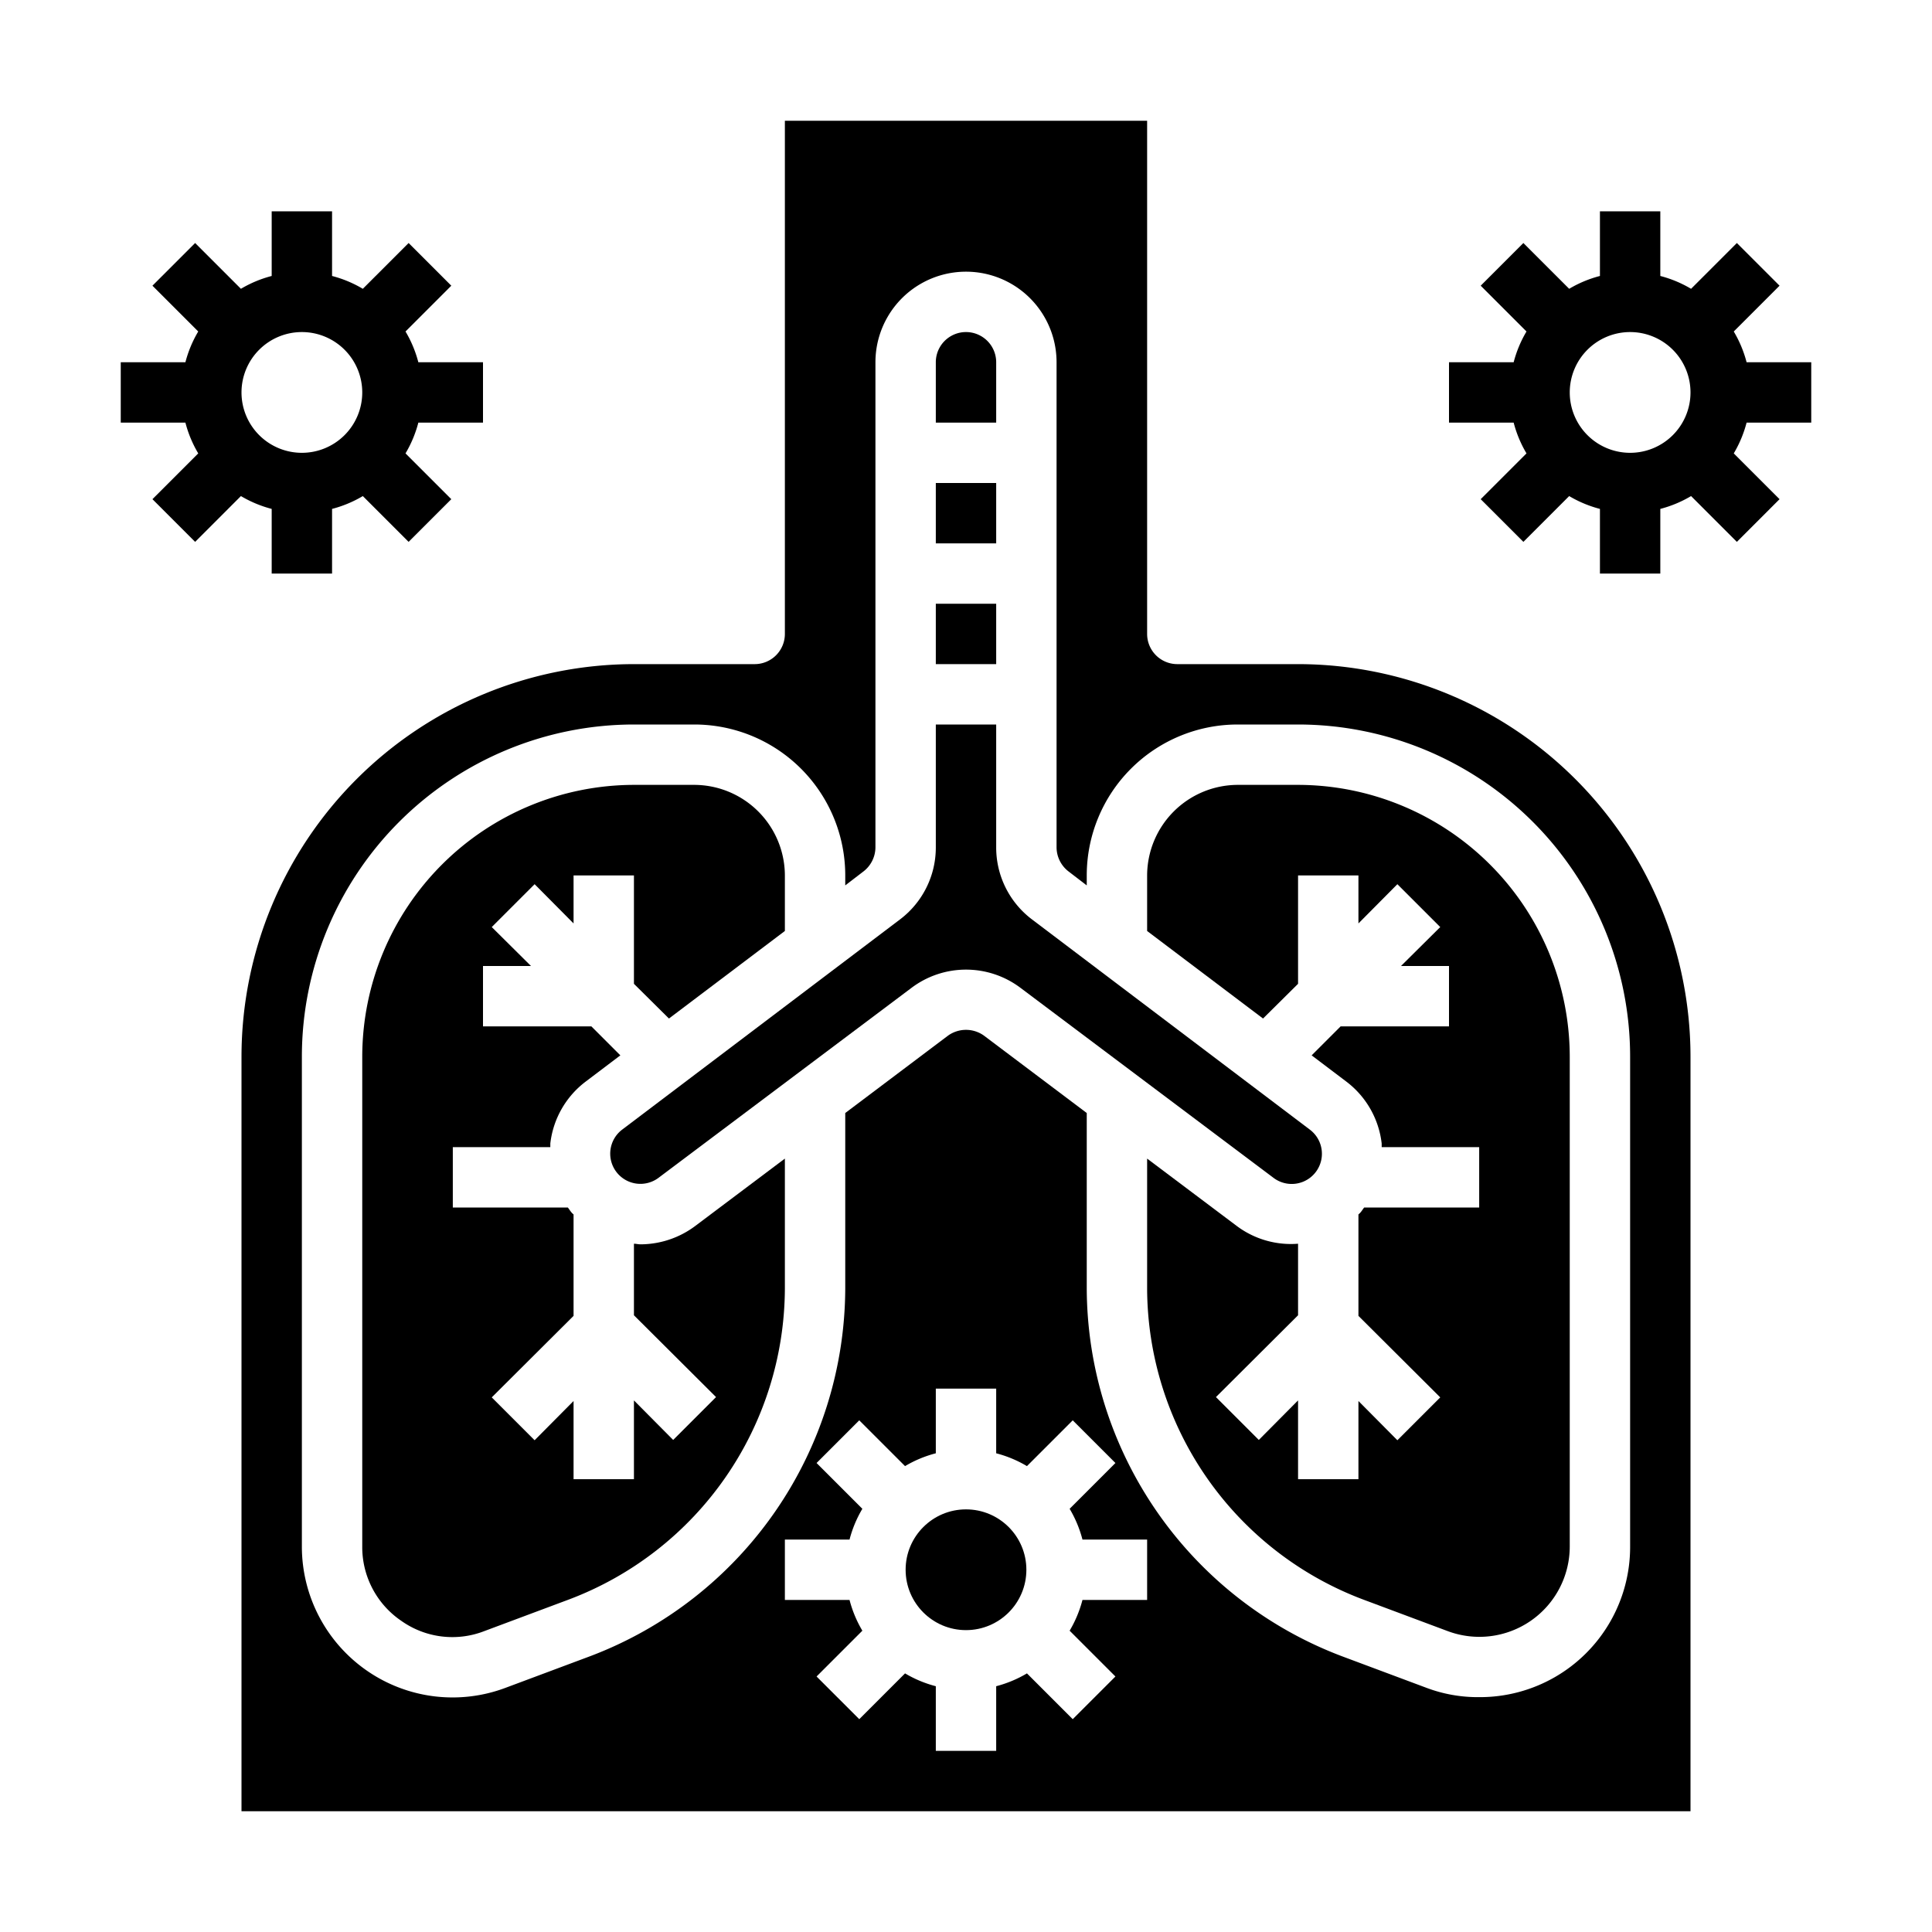 <svg xmlns="http://www.w3.org/2000/svg" viewBox="0 0 64 64" x="0px" y="0px"><g><path d="M5.05,16.536,6.464,17.95l1.517-1.517A3.915,3.915,0,0,0,9,16.858V19h2V16.858a3.915,3.915,0,0,0,1.019-.425l1.517,1.517,1.414-1.414-1.517-1.517A3.915,3.915,0,0,0,13.858,14H16V12H13.858a3.915,3.915,0,0,0-.425-1.019L14.95,9.464,13.536,8.05,12.019,9.567A3.915,3.915,0,0,0,11,9.142V7H9V9.142a3.915,3.915,0,0,0-1.019.425L6.464,8.05,5.05,9.464l1.517,1.517A3.915,3.915,0,0,0,6.142,12H4v2H6.142a3.915,3.915,0,0,0,.425,1.019ZM10,11a2,2,0,1,1-2,2A2,2,0,0,1,10,11Z"></path><path d="M60,14V12H57.858a3.915,3.915,0,0,0-.425-1.019L58.95,9.464,57.536,8.05,56.019,9.567A3.915,3.915,0,0,0,55,9.142V7H53V9.142a3.915,3.915,0,0,0-1.019.425L50.464,8.05,49.05,9.464l1.517,1.517A3.915,3.915,0,0,0,50.142,12H48v2h2.142a3.915,3.915,0,0,0,.425,1.019L49.05,16.536l1.414,1.414,1.517-1.517A3.915,3.915,0,0,0,53,16.858V19h2V16.858a3.915,3.915,0,0,0,1.019-.425l1.517,1.517,1.414-1.414-1.517-1.517A3.915,3.915,0,0,0,57.858,14Zm-6,1a2,2,0,1,1,2-2A2,2,0,0,1,54,15Z"></path><circle cx="32" cy="52" r="2"></circle><path d="M33,12a1,1,0,0,0-2,0v2h2Z"></path><path d="M43,32.59V29h2v1.59l1.29-1.3,1.42,1.42L46.41,32H48v2H44.41l-.96.96,1.15.87a3,3,0,0,1,1.17,2.05V38H49v2H45.19c-.04.05-.07.1-.11.15a.6.6,0,0,1-.08.08v3.36l2.71,2.7-1.42,1.42L45,46.41V49H43V46.39L41.7,47.7l-1.42-1.42L43,43.57V41.2a2.992,2.992,0,0,1-2.02-.58L38,38.38v4.3a11.051,11.051,0,0,0,7.14,10.3l2.81,1.05A2.994,2.994,0,0,0,52,51.23V35a9.014,9.014,0,0,0-9-9H41a3.009,3.009,0,0,0-3,3v1.84l3.84,2.9Z"></path><rect x="31" y="20" width="2" height="2"></rect><rect x="31" y="16" width="2" height="2"></rect><path d="M8,60H56V35A13.012,13.012,0,0,0,43,22H39a1,1,0,0,1-1-1V4H26V21a1,1,0,0,1-1,1H21A13.012,13.012,0,0,0,8,35Zm30-7H35.858a3.915,3.915,0,0,1-.425,1.019l1.517,1.517L35.536,56.95l-1.517-1.517A3.915,3.915,0,0,1,33,55.858V58H31V55.858a3.915,3.915,0,0,1-1.019-.425L28.464,56.95,27.05,55.536l1.517-1.517A3.915,3.915,0,0,1,28.142,53H26V51h2.142a3.915,3.915,0,0,1,.425-1.019L27.05,48.464l1.414-1.414,1.517,1.517A3.915,3.915,0,0,1,31,48.142V46h2v2.142a3.915,3.915,0,0,1,1.019.425l1.517-1.517,1.414,1.414-1.517,1.517A3.915,3.915,0,0,1,35.858,51H38ZM10,35A11.007,11.007,0,0,1,21,24h2a5,5,0,0,1,5,5v.33l.6-.46a1.014,1.014,0,0,0,.4-.8V12a3,3,0,0,1,6,0V28.07a1.014,1.014,0,0,0,.4.8l.6.46V29a5,5,0,0,1,5-5h2A11.007,11.007,0,0,1,54,35V51.23a4.975,4.975,0,0,1-5,4.99,4.824,4.824,0,0,1-1.75-.31l-2.81-1.05A13.075,13.075,0,0,1,36,42.68V36.87l-3.4-2.56a1.021,1.021,0,0,0-1.2,0L28,36.87v5.81a13.075,13.075,0,0,1-8.44,12.18l-2.81,1.05a4.985,4.985,0,0,1-4.6-.57A5,5,0,0,1,10,51.23Z"></path><path d="M13.29,53.69a2.925,2.925,0,0,0,2.76.34l2.81-1.05A11.051,11.051,0,0,0,26,42.68v-4.3l-2.98,2.24a3.039,3.039,0,0,1-1.8.6c-.08,0-.15-.02-.22-.02v2.37l2.72,2.71L22.3,47.7,21,46.39V49H19V46.41l-1.29,1.3-1.42-1.42L19,43.59V40.23a.6.6,0,0,1-.08-.08c-.04-.05-.07-.1-.11-.15H15V38h3.23v-.12a3,3,0,0,1,1.17-2.05l1.15-.87L19.59,34H16V32h1.59l-1.3-1.29,1.42-1.42L19,30.59V29h2v3.59l1.16,1.15L26,30.84V29a3.009,3.009,0,0,0-3-3H21a9.014,9.014,0,0,0-9,9V51.23A2.951,2.951,0,0,0,13.29,53.69Z"></path><path d="M20.22,38.11a1,1,0,0,0,1.59.91l8.39-6.3a3,3,0,0,1,3.6,0l8.39,6.3a1,1,0,0,0,1.2-1.6l-9.2-6.96A2.984,2.984,0,0,1,33,28.07V24H31v4.07a2.984,2.984,0,0,1-1.19,2.39l-9.2,6.96A1,1,0,0,0,20.22,38.11Z"></path></g></svg>